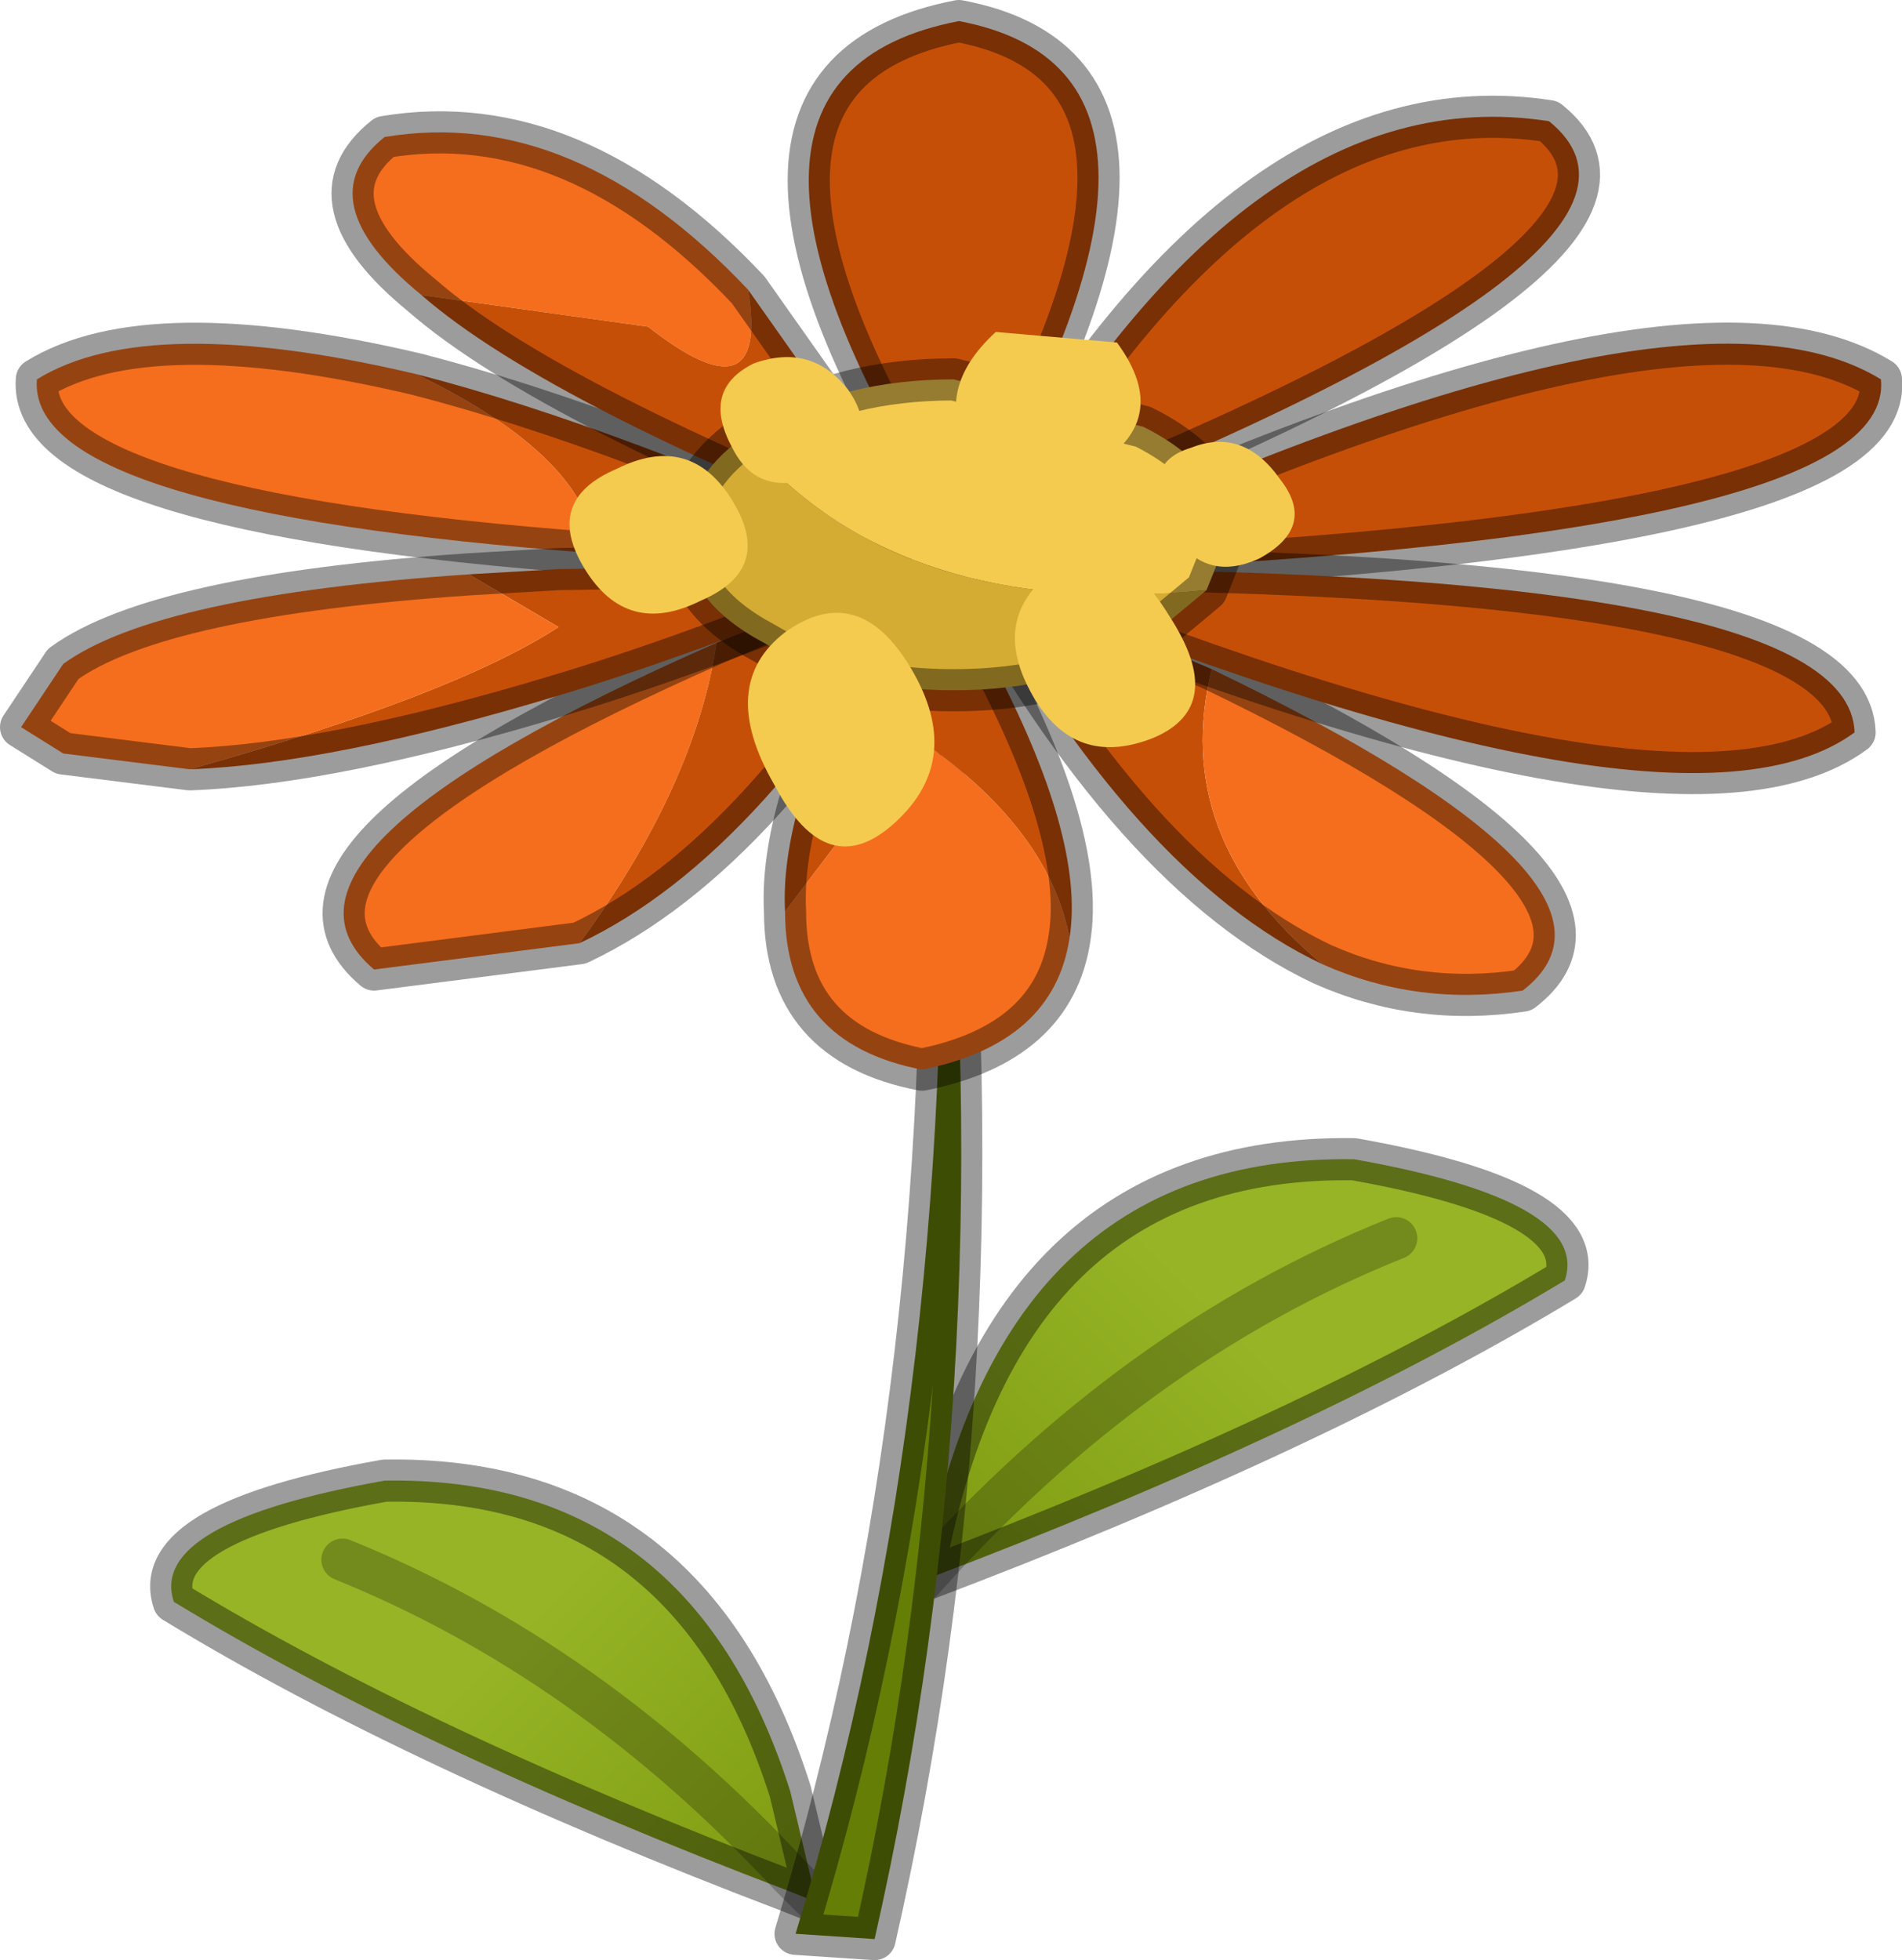 <?xml version="1.0" encoding="UTF-8" standalone="no"?>
<svg xmlns:ffdec="https://www.free-decompiler.com/flash" xmlns:xlink="http://www.w3.org/1999/xlink" ffdec:objectType="frame" height="18.6px" width="18.05px" xmlns="http://www.w3.org/2000/svg">
  <g transform="matrix(1.0, 0.0, 0.0, 1.0, 7.7, 18.1)">
    <use ffdec:characterId="28" height="18.6" transform="matrix(1.0, 0.0, 0.0, 1.0, -7.7, -18.1)" width="18.05" xlink:href="#decoration284-shape0"/>
  </g>
  <defs>
    <g id="decoration284-shape0" transform="matrix(1.0, 0.0, 0.0, 1.0, 7.7, 18.1)">
      <path d="M0.05 -0.05 L-0.2 -0.15 Q-3.75 -1.5 -6.05 -2.9 -6.3 -3.65 -4.05 -4.05 -1.15 -4.1 -0.2 -1.1 L0.05 -0.05 -0.2 -0.3 Q-2.1 -2.35 -4.45 -3.3 -2.1 -2.35 -0.2 -0.3 L0.05 -0.05" fill="url(#decoration284-gradient0)" fill-rule="evenodd" stroke="none"/>
      <path d="M0.05 -0.05 L-0.2 -0.3 Q-2.1 -2.35 -4.45 -3.3" fill="none" stroke="#000000" stroke-linecap="round" stroke-linejoin="round" stroke-opacity="0.231" stroke-width="0.4"/>
      <path d="M0.05 -0.05 L-0.2 -1.1 Q-1.15 -4.1 -4.05 -4.05 -6.3 -3.65 -6.05 -2.9 -3.75 -1.5 -0.2 -0.15 L0.05 -0.05 Z" fill="none" stroke="#000000" stroke-linecap="round" stroke-linejoin="round" stroke-opacity="0.388" stroke-width="0.4"/>
      <path d="M1.05 -3.1 Q1.75 -7.15 5.15 -7.1 7.4 -6.7 7.15 -5.95 4.75 -4.5 1.05 -3.1 3.05 -5.35 5.55 -6.35 3.05 -5.35 1.05 -3.1" fill="url(#decoration284-gradient1)" fill-rule="evenodd" stroke="none"/>
      <path d="M1.05 -3.1 Q3.05 -5.35 5.55 -6.35" fill="none" stroke="#000000" stroke-linecap="round" stroke-linejoin="round" stroke-opacity="0.231" stroke-width="0.4"/>
      <path d="M1.05 -3.1 Q1.75 -7.15 5.15 -7.1 7.4 -6.7 7.15 -5.95 4.75 -4.5 1.05 -3.1 Z" fill="none" stroke="#000000" stroke-linecap="round" stroke-linejoin="round" stroke-opacity="0.388" stroke-width="0.4"/>
      <path d="M-0.15 0.25 Q1.45 -5.0 1.2 -11.25 1.85 -5.2 0.6 0.3 L-0.15 0.25" fill="#657e06" fill-rule="evenodd" stroke="none"/>
      <path d="M-0.15 0.25 Q1.45 -5.0 1.2 -11.25 1.85 -5.2 0.6 0.3 L-0.15 0.25 Z" fill="none" stroke="#000000" stroke-linecap="round" stroke-linejoin="round" stroke-opacity="0.388" stroke-width="0.4"/>
      <path d="M-3.75 -14.55 Q-2.1 -13.75 -2.05 -12.85 -7.45 -13.25 -7.35 -14.5 -6.3 -15.15 -3.75 -14.55" fill="#f56e1d" fill-rule="evenodd" stroke="none"/>
      <path d="M-2.05 -12.85 Q-2.1 -13.75 -3.75 -14.55 -1.8 -14.05 1.05 -12.75 L-2.05 -12.85" fill="#c64f07" fill-rule="evenodd" stroke="none"/>
      <path d="M-2.05 -12.85 L1.05 -12.75 Q-1.8 -14.05 -3.75 -14.55 -6.3 -15.15 -7.35 -14.5 -7.45 -13.25 -2.05 -12.85 Z" fill="none" stroke="#000000" stroke-linecap="round" stroke-linejoin="round" stroke-opacity="0.388" stroke-width="0.4"/>
      <path d="M1.75 -12.65 Q8.2 -15.7 10.15 -14.5 10.3 -12.95 1.75 -12.65" fill="#c64f07" fill-rule="evenodd" stroke="none"/>
      <path d="M1.75 -12.65 Q10.3 -12.95 10.15 -14.5 8.2 -15.7 1.75 -12.65 Z" fill="none" stroke="#000000" stroke-linecap="round" stroke-linejoin="round" stroke-opacity="0.388" stroke-width="0.4"/>
      <path d="M1.4 -17.9 Q4.05 -17.4 1.4 -12.95 -1.45 -17.35 1.4 -17.9" fill="#c64f07" fill-rule="evenodd" stroke="none"/>
      <path d="M1.4 -17.9 Q-1.45 -17.35 1.4 -12.95 4.05 -17.4 1.4 -17.9 Z" fill="none" stroke="#000000" stroke-linecap="round" stroke-linejoin="round" stroke-opacity="0.388" stroke-width="0.4"/>
      <path d="M-0.25 -9.45 L1.0 -11.1 Q2.25 -10.25 2.45 -9.2 2.3 -8.2 1.05 -7.95 -0.25 -8.2 -0.25 -9.45" fill="#f56e1d" fill-rule="evenodd" stroke="none"/>
      <path d="M-0.25 -9.45 Q-0.3 -10.4 0.45 -11.85 L1.05 -12.95 1.7 -11.85 Q2.6 -10.15 2.45 -9.2 2.25 -10.25 1.0 -11.1 L-0.25 -9.45" fill="#c64f07" fill-rule="evenodd" stroke="none"/>
      <path d="M2.45 -9.2 Q2.6 -10.15 1.7 -11.85 L1.05 -12.95 0.45 -11.85 Q-0.3 -10.4 -0.25 -9.45 -0.25 -8.2 1.05 -7.95 2.3 -8.2 2.45 -9.2 Z" fill="none" stroke="#000000" stroke-linecap="round" stroke-linejoin="round" stroke-opacity="0.388" stroke-width="0.4"/>
      <path d="M1.65 -13.0 Q4.1 -17.4 7.0 -16.95 8.55 -15.7 1.65 -13.0" fill="#c64f07" fill-rule="evenodd" stroke="none"/>
      <path d="M1.65 -13.0 Q8.55 -15.7 7.0 -16.95 4.1 -17.4 1.65 -13.0 Z" fill="none" stroke="#000000" stroke-linecap="round" stroke-linejoin="round" stroke-opacity="0.388" stroke-width="0.4"/>
      <path d="M-3.7 -15.3 Q-4.8 -16.2 -4.05 -16.8 -2.25 -17.1 -0.6 -15.35 -0.4 -14.1 -1.55 -15.0 L-3.7 -15.3" fill="#f56e1d" fill-rule="evenodd" stroke="none"/>
      <path d="M-0.6 -15.35 L1.2 -12.8 Q-2.5 -14.25 -3.7 -15.3 L-1.55 -15.0 Q-0.4 -14.1 -0.6 -15.35" fill="#c64f07" fill-rule="evenodd" stroke="none"/>
      <path d="M-3.7 -15.3 Q-4.8 -16.2 -4.05 -16.8 -2.25 -17.1 -0.6 -15.35 L1.2 -12.8 Q-2.5 -14.25 -3.7 -15.3 Z" fill="none" stroke="#000000" stroke-linecap="round" stroke-linejoin="round" stroke-opacity="0.388" stroke-width="0.4"/>
      <path d="M3.8 -11.75 Q3.4 -10.15 4.85 -8.95 3.05 -9.8 1.45 -12.75 L3.8 -11.75" fill="#c64f07" fill-rule="evenodd" stroke="none"/>
      <path d="M4.85 -8.95 Q3.4 -10.15 3.8 -11.75 8.05 -9.7 6.75 -8.7 5.75 -8.55 4.85 -8.95" fill="#f56e1d" fill-rule="evenodd" stroke="none"/>
      <path d="M4.85 -8.95 Q5.75 -8.55 6.75 -8.7 8.05 -9.7 3.8 -11.75 L1.45 -12.75 Q3.05 -9.8 4.85 -8.95 Z" fill="none" stroke="#000000" stroke-linecap="round" stroke-linejoin="round" stroke-opacity="0.388" stroke-width="0.4"/>
      <path d="M-0.9 -12.0 Q-1.1 -10.65 -2.2 -9.15 L-4.15 -8.9 Q-5.45 -10.0 -0.9 -12.0" fill="#f56e1d" fill-rule="evenodd" stroke="none"/>
      <path d="M-2.2 -9.15 Q-1.1 -10.65 -0.9 -12.0 L1.2 -12.9 Q-0.4 -10.0 -2.2 -9.15" fill="#c64f07" fill-rule="evenodd" stroke="none"/>
      <path d="M-2.2 -9.15 Q-0.4 -10.0 1.2 -12.9 L-0.9 -12.0 Q-5.45 -10.0 -4.15 -8.9 L-2.2 -9.15 Z" fill="none" stroke="#000000" stroke-linecap="round" stroke-linejoin="round" stroke-opacity="0.388" stroke-width="0.4"/>
      <path d="M-3.25 -12.65 L-2.4 -12.7 0.95 -12.75 Q-0.9 -11.95 -2.4 -11.5 -4.55 -10.85 -5.9 -10.8 -3.4 -11.5 -2.4 -12.15 L-3.25 -12.65" fill="#c64f07" fill-rule="evenodd" stroke="none"/>
      <path d="M-5.9 -10.8 L-7.1 -10.95 -7.5 -11.2 -7.1 -11.8 Q-6.2 -12.45 -3.25 -12.65 L-2.4 -12.15 Q-3.4 -11.5 -5.9 -10.8" fill="#f56e1d" fill-rule="evenodd" stroke="none"/>
      <path d="M-5.9 -10.8 L-7.1 -10.95 -7.5 -11.2 -7.1 -11.8 Q-6.2 -12.45 -3.25 -12.65 L-2.4 -12.7 0.95 -12.75 Q-0.9 -11.95 -2.4 -11.5 -4.55 -10.85 -5.9 -10.8 Z" fill="none" stroke="#000000" stroke-linecap="round" stroke-linejoin="round" stroke-opacity="0.388" stroke-width="0.4"/>
      <path d="M1.4 -12.7 Q9.85 -12.75 9.9 -11.15 8.2 -9.9 1.4 -12.7" fill="#c64f07" fill-rule="evenodd" stroke="none"/>
      <path d="M1.4 -12.7 Q8.2 -9.9 9.9 -11.15 9.85 -12.75 1.4 -12.7 Z" fill="none" stroke="#000000" stroke-linecap="round" stroke-linejoin="round" stroke-opacity="0.388" stroke-width="0.4"/>
      <path d="M-0.65 -13.95 Q0.8 -12.2 3.75 -12.5 L3.15 -12.0 Q2.4 -11.55 1.35 -11.55 0.3 -11.55 -0.45 -12.0 -1.2 -12.4 -1.2 -13.0 -1.2 -13.55 -0.65 -13.95" fill="#d4ac34" fill-rule="evenodd" stroke="none"/>
      <path d="M-0.65 -13.95 L-0.45 -14.05 Q0.3 -14.5 1.35 -14.5 L3.15 -14.05 Q3.95 -13.65 3.95 -13.0 L3.75 -12.5 Q0.8 -12.2 -0.65 -13.95" fill="#f4cb4f" fill-rule="evenodd" stroke="none"/>
      <path d="M3.75 -12.5 L3.95 -13.0 Q3.95 -13.65 3.15 -14.05 L1.35 -14.5 Q0.3 -14.5 -0.45 -14.05 L-0.65 -13.95 Q-1.2 -13.55 -1.2 -13.0 -1.2 -12.4 -0.45 -12.0 0.3 -11.55 1.35 -11.55 2.4 -11.55 3.15 -12.0 L3.75 -12.5 Z" fill="none" stroke="#000000" stroke-linecap="round" stroke-linejoin="round" stroke-opacity="0.388" stroke-width="0.4"/>
      <path d="M0.1 -13.6 Q-0.5 -13.35 -0.75 -13.85 -1.05 -14.4 -0.55 -14.65 0.0 -14.85 0.35 -14.4 0.7 -13.9 0.1 -13.6 M1.75 -14.95 L2.9 -14.85 Q3.45 -14.1 2.65 -13.65 1.85 -13.2 1.5 -13.8 1.15 -14.4 1.75 -14.95 M3.4 -13.1 Q3.1 -13.7 3.6 -13.85 4.1 -14.05 4.45 -13.55 4.8 -13.1 4.25 -12.8 3.7 -12.55 3.4 -13.1" fill="#f4cb4f" fill-rule="evenodd" stroke="none"/>
      <path d="M2.1 -11.5 Q1.7 -12.2 2.25 -12.65 2.85 -13.15 3.4 -12.25 3.95 -11.4 3.25 -11.1 2.5 -10.8 2.1 -11.5 M0.8 -10.3 Q0.15 -9.7 -0.35 -10.65 -0.9 -11.6 -0.25 -12.1 0.45 -12.6 0.95 -11.75 1.45 -10.9 0.8 -10.3 M-2.15 -12.7 Q-2.55 -13.35 -1.85 -13.65 -1.15 -14.0 -0.75 -13.35 -0.35 -12.7 -1.05 -12.4 -1.75 -12.05 -2.15 -12.7" fill="#f4cb4f" fill-rule="evenodd" stroke="none"/>
    </g>
    <linearGradient gradientTransform="matrix(0.002, 0.001, -0.003, 0.003, -2.1, -1.1)" gradientUnits="userSpaceOnUse" id="decoration284-gradient0" spreadMethod="pad" x1="-819.2" x2="819.2">
      <stop offset="0.043" stop-color="#96b426"/>
      <stop offset="0.969" stop-color="#829f14"/>
    </linearGradient>
    <linearGradient gradientTransform="matrix(-0.002, 0.001, 0.003, 0.003, 3.15, -4.15)" gradientUnits="userSpaceOnUse" id="decoration284-gradient1" spreadMethod="pad" x1="-819.2" x2="819.2">
      <stop offset="0.043" stop-color="#96b426"/>
      <stop offset="0.969" stop-color="#829f14"/>
    </linearGradient>
  </defs>
</svg>

